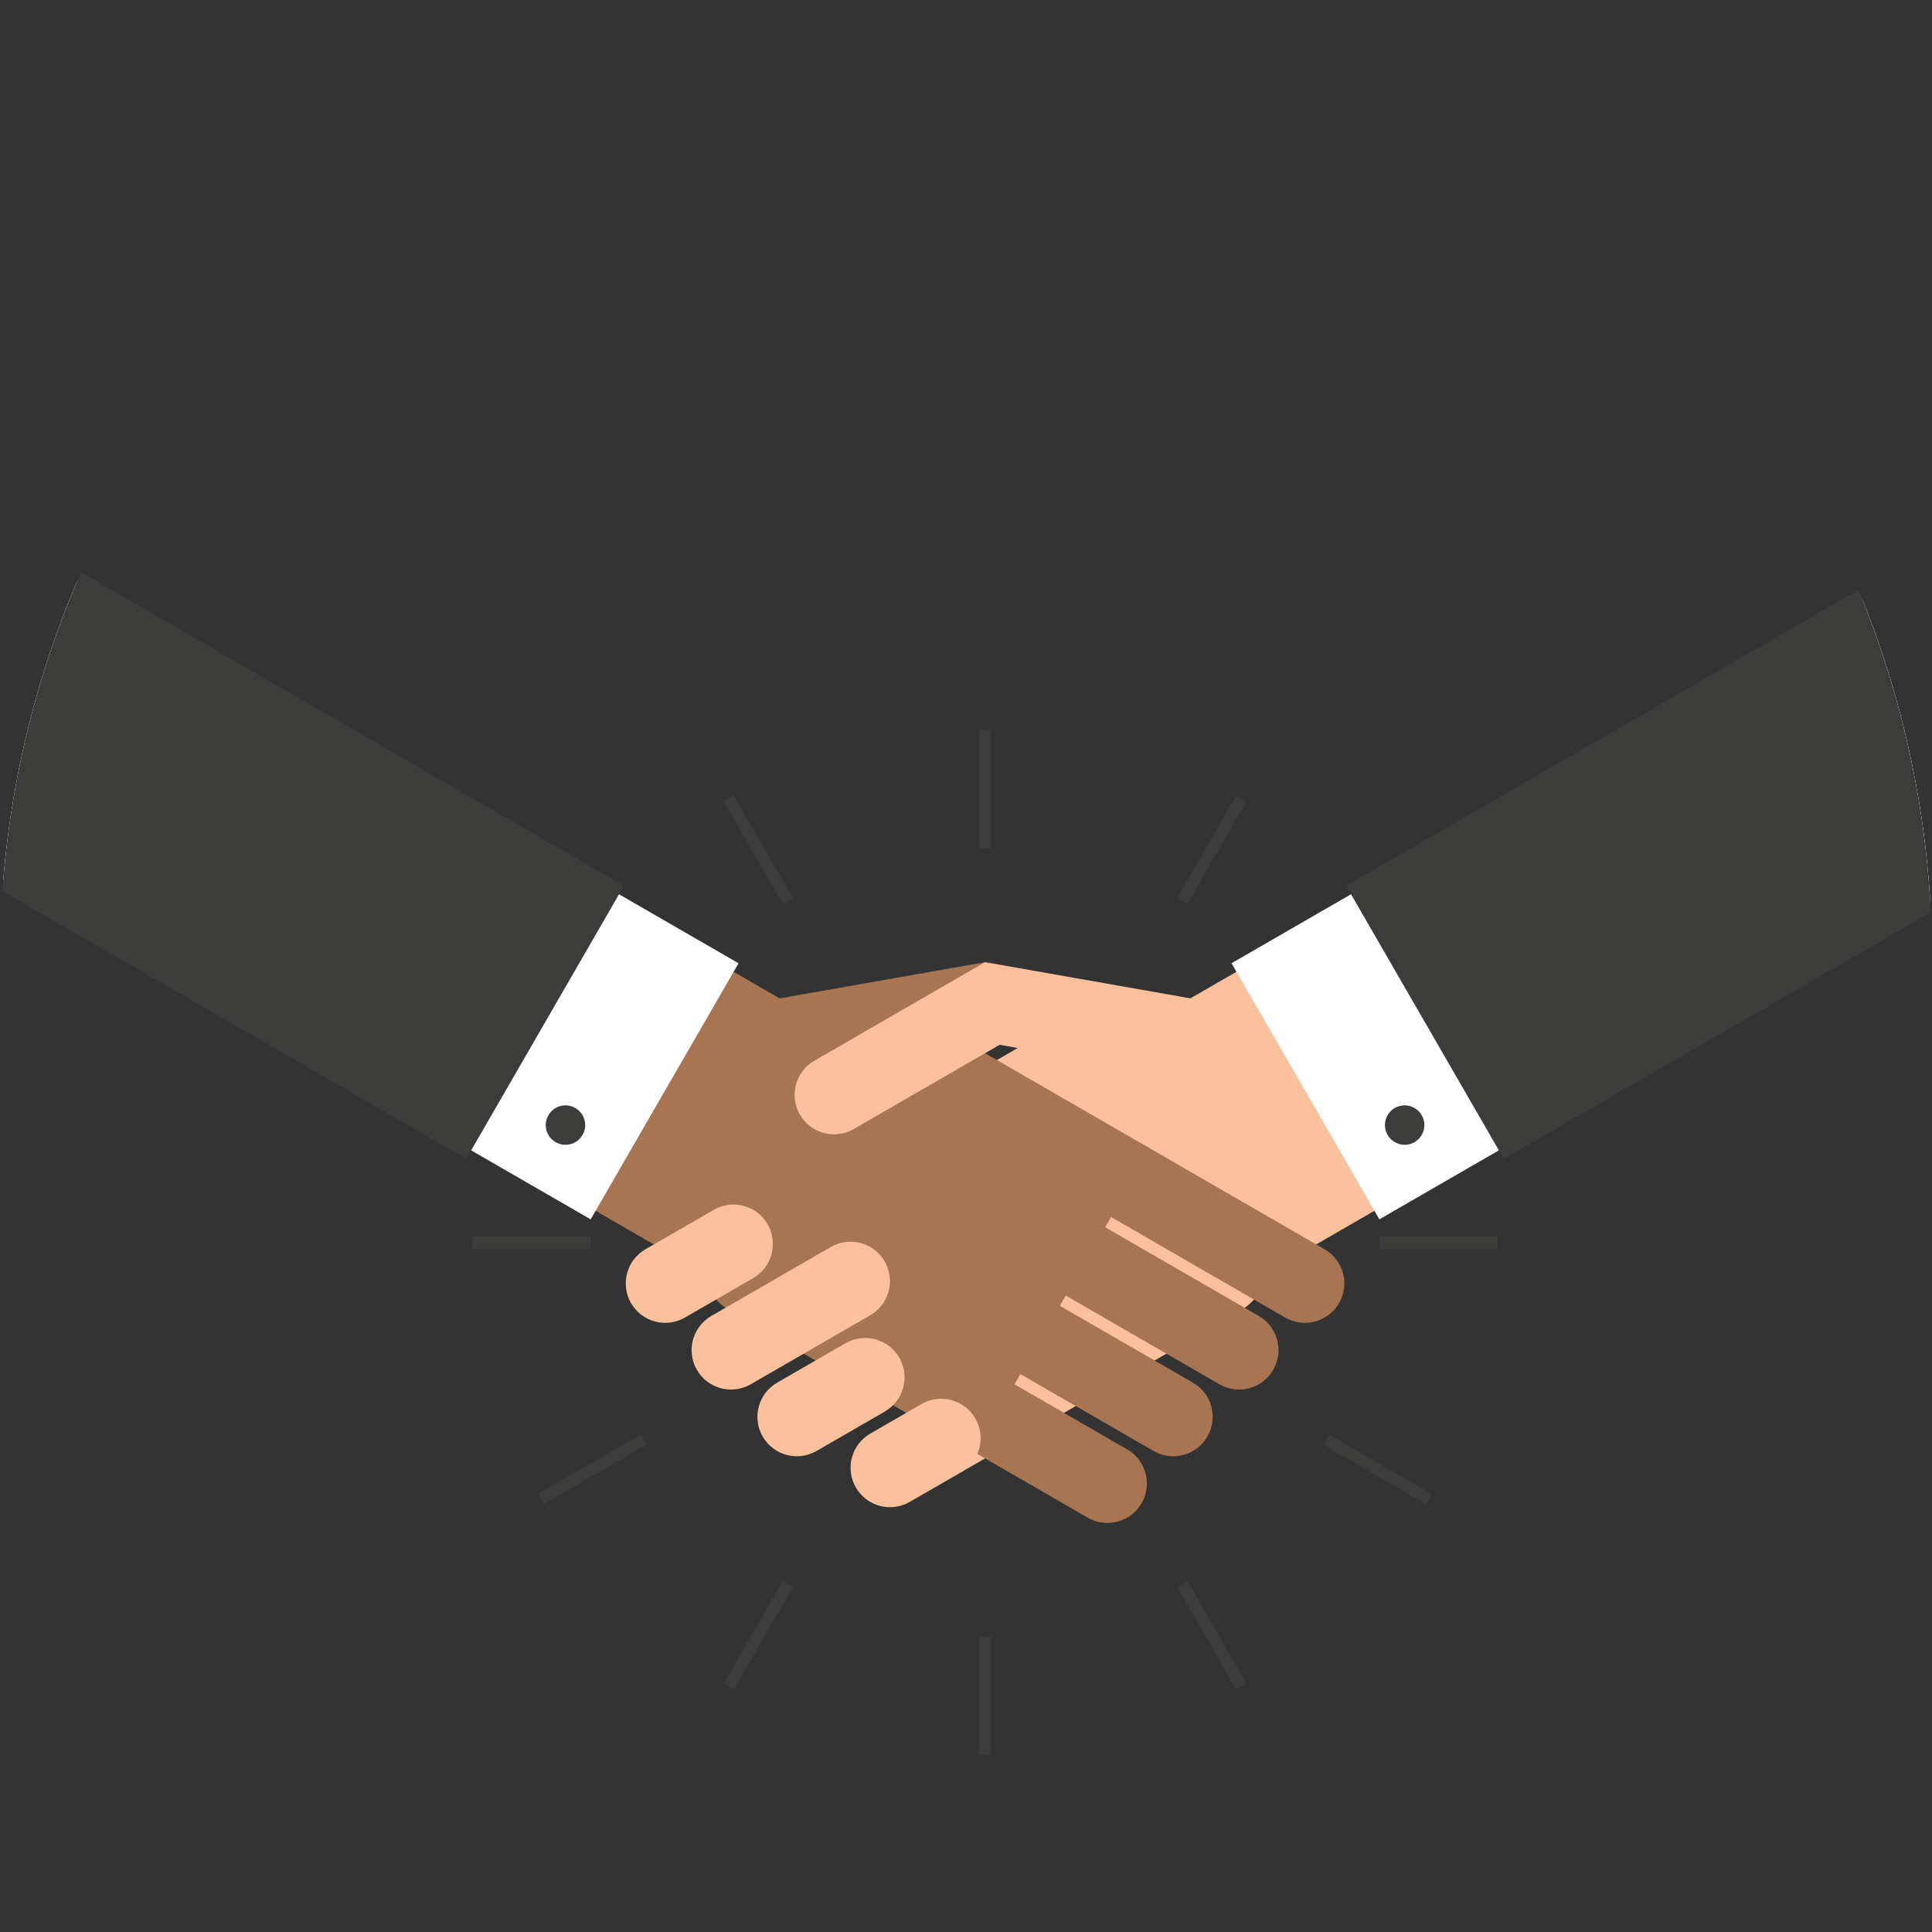 <?xml version="1.0" encoding="utf-8"?>
<!-- Generator: Adobe Illustrator 22.1.0, SVG Export Plug-In . SVG Version: 6.00 Build 0)  -->
<svg version="1.1" id="Layer_1" xmlns="http://www.w3.org/2000/svg" xmlns:xlink="http://www.w3.org/1999/xlink" x="0px" y="0px"
	 viewBox="0 0 10043.3 10043.3" style="enable-background:new 0 0 10043.3 10043.3;" xml:space="preserve">
<rect x="0" y="0" width="10043.3" height="10043.3" fill="#333333" stroke="none"/>
<style type="text/css">
	.st0{clip-path:url(#XMLID_3_);}
	.st1{fill:#3C3C3B;}
	.st2{fill:#FBC19D;}
	.st3{fill:#A77551;}
	.st4{fill:#FFFFFF;}
	.st5{fill:none;}
</style>
<g>
	<defs>
		<circle id="XMLID_1_" cx="5021.5" cy="4987.5" r="5021.5"/>
	</defs>
	<clipPath id="XMLID_3_">
		<use xlink:href="#XMLID_1_"  style="overflow:visible;"/>
	</clipPath>
	<g class="st0">
		<g>
			<rect x="5090" y="3794.8" class="st1" width="61.5" height="614.9"/>
			
				<rect x="3911.4" y="4110.6" transform="matrix(0.866 -0.5 0.5 0.866 -1680.874 2562.98)" class="st1" width="61.5" height="614.9"/>
			
				<rect x="3048.7" y="4973.4" transform="matrix(0.5 -0.866 0.866 0.5 -3033.584 5307.309)" class="st1" width="61.5" height="614.9"/>
			<rect x="2456.2" y="6428.6" class="st1" width="614.9" height="61.5"/>
			
				<rect x="2772" y="7607.1" transform="matrix(0.866 -0.5 0.5 0.866 -3405.903 2562.434)" class="st1" width="614.9" height="61.5"/>
			
				<rect x="3634.8" y="8469.8" transform="matrix(0.5 -0.866 0.866 0.5 -5390.61 7664.35)" class="st1" width="614.9" height="61.5"/>
			<rect x="5090" y="8508.9" class="st1" width="61.5" height="614.9"/>
			
				<rect x="5991.8" y="4387.3" transform="matrix(0.5 -0.866 0.866 0.5 -676.538 7664.343)" class="st1" width="614.9" height="61.5"/>
			
				<rect x="6854.5" y="5250.1" transform="matrix(0.866 -0.5 0.5 0.866 -1680.879 4288.431)" class="st1" width="614.9" height="61.5"/>
			<rect x="7170.3" y="6428.6" class="st1" width="614.9" height="61.5"/>
			
				<rect x="7131.2" y="7330.4" transform="matrix(0.5 -0.866 0.866 0.5 -3033.372 10022.231)" class="st1" width="61.5" height="614.9"/>
			
				<rect x="6268.5" y="8193.1" transform="matrix(0.866 -0.5 0.5 0.866 -3406.328 4288.429)" class="st1" width="61.5" height="614.9"/>
		</g>
		<g>
			<g>
				
					<rect x="5356.5" y="3444.1" transform="matrix(0.866 -0.5 0.5 0.866 -820.773 5259.719)" class="st2" width="8095.9" height="1434.7"/>
				<path class="st2" d="M5551.7,5297.2l-1437.8,830.1l881.3,1526.5L6433,6823.7c176.4-101.9,236.9-327.5,135-504l-512.4-887.5
					C5953.7,5255.8,5728.1,5195.3,5551.7,5297.2z"/>
			</g>
			<g>
				
					<rect x="119.6" y="113.5" transform="matrix(0.5 -0.866 0.866 0.5 -3185.439 2805.57)" class="st3" width="1434.7" height="8095.9"/>
				<path class="st3" d="M5068.7,7551.3l912.1-1579.7l-1260.2-727.6c-176.5-101.9-402.1-41.4-504,135l-543.1,940.8
					c-101.9,176.5-41.4,402.1,135,504L5068.7,7551.3z"/>
				<g>
					<path class="st3" d="M5015.4,7520.5l205-355l639,368.9c98,56.6,131.6,181.9,75,280l0,0c-56.6,98-181.9,131.6-280,75
						L5015.4,7520.5z"/>
					<path class="st3" d="M5251.1,7112.3l205-355l745.5,430.4c98,56.6,131.6,181.9,75,280l0,0c-56.6,98-182,131.6-280,75
						L5251.1,7112.3z"/>
					<path class="st3" d="M5486.8,6704l205-355l852,491.9c98,56.6,131.6,182,75,280l0,0c-56.6,98-182,131.6-280,75L5486.8,6704z"/>
					<path class="st3" d="M5722.5,6295.8l205-355l958.5,553.4c98,56.6,131.6,182,75,280l0,0c-56.6,98-182,131.6-280,75
						L5722.5,6295.8z"/>
				</g>
			</g>
			<g>
				<polygon class="st3" points="5191.9,5405.4 3980.8,5618.9 3909.6,5215.2 5120.7,5001.7 				"/>
			</g>
			<g>
				<g>
					
						<rect x="-597.3" y="-14.6" transform="matrix(0.5 -0.866 0.866 0.5 -3185.438 2036.964)" class="st4" width="1537.2" height="7583.5"/>
					<path class="st1" d="M2850.8,5797.4c-28.3,49-11.5,111.7,37.5,140c49,28.3,111.7,11.5,140-37.5c28.3-49,11.5-111.7-37.5-140
						C2941.7,5731.6,2879.1,5748.4,2850.8,5797.4z"/>
				</g>
				
					<rect x="-1269.7" y="-373.3" transform="matrix(0.5 -0.866 0.866 0.5 -3185.436 1319.605)" class="st1" width="1639.7" height="7583.5"/>
			</g>
			<g>
				<polygon class="st2" points="5049.5,5405.4 6260.6,5618.9 6331.8,5215.2 5120.7,5001.7 				"/>
				<path class="st2" d="M4438.2,5869.1l887.5-512.4l-205-355l-887.5,512.4c-98,56.6-131.6,182-75,280l0,0
					C4214.8,5892.1,4340.1,5925.7,4438.2,5869.1z"/>
			</g>
			<g>
				<path class="st2" d="M4729,7807.5l266.2-153.7c98-56.6,131.6-182,75-280l0,0c-56.6-98-181.9-131.6-280-75L4524,7452.5
					c-98,56.6-131.6,181.9-75,280l0,0C4505.6,7830.5,4630.9,7864.1,4729,7807.5z"/>
				<path class="st2" d="M4244.8,7542.7l355-205c98-56.6,131.6-181.9,75-280l0,0c-56.6-98-182-131.6-280-75l-355,205
					c-98,56.6-131.6,181.9-75,280l0,0C4021.4,7565.7,4146.8,7599.3,4244.8,7542.7z"/>
				<path class="st2" d="M3902.6,7196l621.3-358.7c98-56.6,131.6-181.9,75-280l0,0c-56.6-98-181.9-131.6-280-75l-621.3,358.7
					c-98,56.6-131.6,182-75,280l0,0C3679.2,7219,3804.5,7252.6,3902.6,7196z"/>
				<path class="st2" d="M3560.4,6849.2l355-205c98-56.6,131.6-182,75-280l0,0c-56.6-98-181.9-131.6-280-75l-355,205
					c-98,56.6-131.6,182-75,280l0,0C3337,6872.2,3462.3,6905.8,3560.4,6849.2z"/>
			</g>
			<g>
				
					<rect x="6278.3" y="3008.6" transform="matrix(0.866 -0.5 0.5 0.866 -539.443 5541.077)" class="st4" width="7583.5" height="1537.2"/>
				<path class="st1" d="M7380.6,5782.9c44.4,53.9,24.2,133.7-39.4,160.4c-44.7,18.8-98.3,2.2-124.9-38.4
					c-36.8-56.2-11.3-133.3,56-154.5C7311.1,5738.3,7354.7,5751.5,7380.6,5782.9z"/>
			</g>
			
				<rect x="6899.6" y="2598.6" transform="matrix(0.866 -0.5 0.5 0.866 -276.871 5803.646)" class="st1" width="7583.5" height="1639.7"/>
		</g>
	</g>
</g>
<line class="st5" x1="4737" y1="1234.3" x2="5919" y2="2639.3"/>
<line class="st5" x1="6334" y1="946.3" x2="6334" y2="946.3"/>
</svg>

